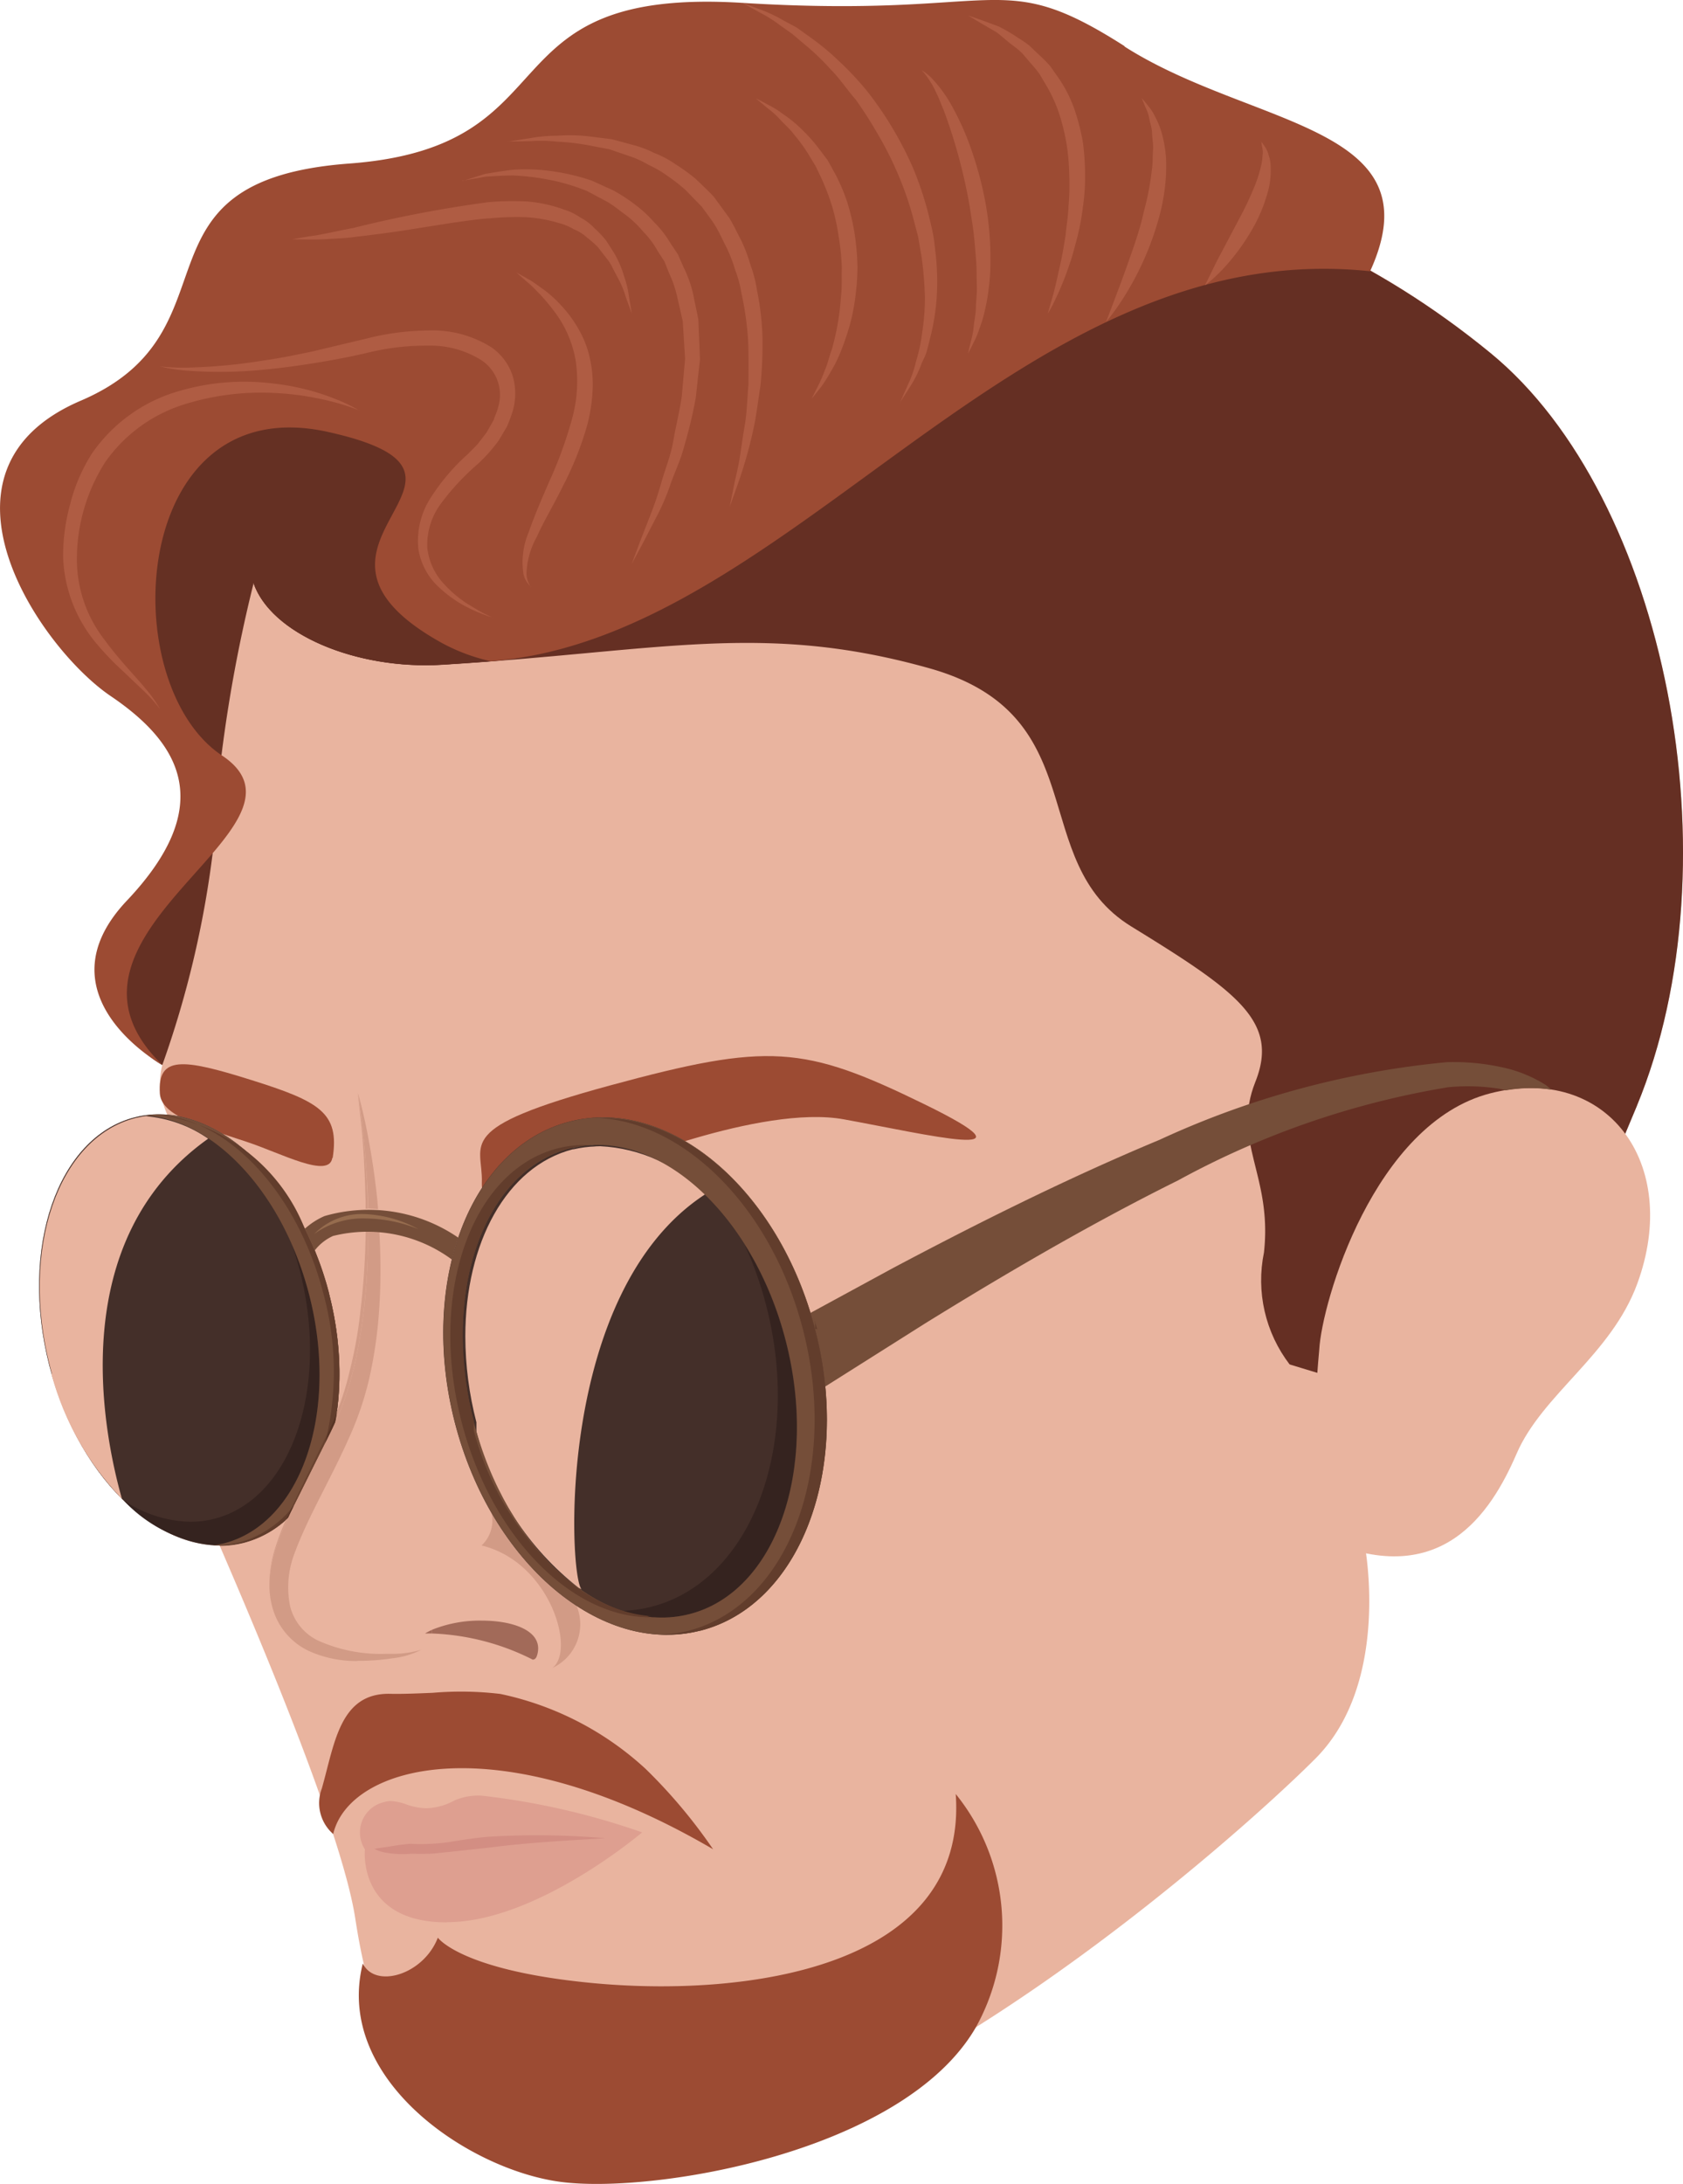 <svg xmlns="http://www.w3.org/2000/svg" xmlns:xlink="http://www.w3.org/1999/xlink" width="36.874" height="47.831" viewBox="0 0 36.874 47.831">
  <defs>
    <clipPath id="clip-path">
      <path id="path4796" d="M336.978-303.6c2.207-5.344.647-13.327-3.206-16.486-4.992-4.093-11-4.858-17.14-3.6a13.223,13.223,0,0,0-9.83,8.142c-.14.474-.034-.019-.14.474.371,1.135,2.257,1.926,4.142,1.81,4.788-.294,7.011-.951,10.671.076s2.1,4.227,4.428,5.657,3.241,2.082,2.716,3.4.377,2.039.188,3.739a3.03,3.03,0,0,0,.562,2.451l.847.258,6.135-4.444c.2-.453.406-.941.626-1.473Z" transform="translate(-306.662 324.238)"/>
    </clipPath>
    <linearGradient id="linear-gradient" x1="-3.489" y1="4.352" x2="-3.488" y2="4.352" gradientUnits="objectBoundingBox">
      <stop offset="0" stop-color="#e9b49f"/>
      <stop offset="1" stop-color="#652f23"/>
    </linearGradient>
    <clipPath id="clip-path-2">
      <path id="path4874" d="M295.3-257.408a6.3,6.3,0,0,1-1.524-2.7h0a.1.1,0,0,0,0-.011v0l0-.008,0-.007v0l0-.01v0l0-.012h0c-.012-.044-.024-.089-.036-.134-.661-2.571.176-5.007,1.868-5.442l.033-.009h.008a2.085,2.085,0,0,1,.484-.056,2.434,2.434,0,0,1,.857.163,2.437,2.437,0,0,0-.849-.159,2.1,2.1,0,0,0-.3.021,2.8,2.8,0,0,1,1.365.492h0c-3.127,2.221-2.316,6.375-1.89,7.887" transform="translate(-293.502 265.813)"/>
    </clipPath>
    <linearGradient id="linear-gradient-2" x1="-28.328" y1="11.273" x2="-28.315" y2="11.273" gradientUnits="objectBoundingBox">
      <stop offset="0" stop-color="#452f29"/>
      <stop offset="1" stop-color="#e9b49f"/>
    </linearGradient>
    <clipPath id="clip-path-3">
      <path id="path4916" d="M321.315-255.165a6.387,6.387,0,0,1-2.242-3.422h0l0-.013h0l0-.012v0a.115.115,0,0,1,0-.012v0l0-.011v0l0-.011v0l0-.01v0a.1.1,0,0,1,0-.01v-.005l0-.009v-.006l0-.008v-.007l0-.008a.039.039,0,0,0,0-.007.039.039,0,0,0,0-.007s0-.005,0-.008l0-.007a.038.038,0,0,1,0-.008.028.028,0,0,1,0-.006l0-.009v-.005l0-.011v0l0-.015a7.569,7.569,0,0,1-.243-1.884c0-2.041.9-3.72,2.353-4.095h0l.018,0a2.454,2.454,0,0,1,.483-.063l-.057,0c.053,0,.107-.005.16-.005a3.432,3.432,0,0,1,2.306,1.048c-3.3,2.137-2.994,8.393-2.716,8.655m-2.711-3.613,0-.012,0,.012m-.256-1.973h0a6.734,6.734,0,0,1,.188-1.607q.061-.246.139-.479a3.665,3.665,0,0,1,2.442-2.542h0l.011,0h0l-.011,0c-1.708.439-2.769,2.343-2.769,4.628m2.787-4.632h0" transform="translate(-318.348 265.385)"/>
    </clipPath>
    <linearGradient id="linear-gradient-3" x1="-19.965" y1="9.256" x2="-19.957" y2="9.256" xlink:href="#linear-gradient-2"/>
    <clipPath id="clip-path-4">
      <path id="path4938" d="M322.523-254.219a6.4,6.4,0,0,1-2.245-3.426,6.387,6.387,0,0,0,2.242,3.422l0,0v0m-2.245-3.426,0-.013,0,.013m0-.015,0-.012,0,.012m0-.014,0-.012a.106.106,0,0,0,0,.012m0-.015,0-.011,0,.011m0-.014,0-.011,0,.011m0-.015,0-.01,0,.01m0-.015,0-.009,0,.009m0-.015,0-.009,0,.009m0-.015,0-.008,0,.008m0-.015,0-.008,0,.008m0-.015,0-.007a.041.041,0,0,1,0,.007m0-.015,0-.007,0,.007m0-.015a.028.028,0,0,1,0-.006.028.028,0,0,0,0,.006m0-.015v0m0-.016v0m2.122-6a2.43,2.43,0,0,1,.426-.067l.057,0a2.453,2.453,0,0,0-.483.063" transform="translate(-320.22 263.922)"/>
    </clipPath>
    <linearGradient id="linear-gradient-4" x1="-43.794" y1="9.695" x2="-43.776" y2="9.695" gradientUnits="objectBoundingBox">
      <stop offset="0" stop-color="#39241f"/>
      <stop offset="1" stop-color="#c18d79"/>
    </linearGradient>
  </defs>
  <g id="Group_74741" data-name="Group 74741" transform="translate(10688.903 -6251.803)">
    <path id="path4788" d="M297.807-300.6s15.045-3.979,16.154-9.441-3.564-9.106-8.4-7.918-9.43,3.819-9.546,4.167a8.834,8.834,0,0,0,1.737,5.395c1.552,1.686.522,3.053-1.062,5.22a2.385,2.385,0,0,0,1.113,2.578" transform="translate(-10983.153 6575.728)" fill="#653023"/>
    <path id="path4790" d="M302.494-301.465c-.035-.51-1.886-1.608-1.509-3.032a21.812,21.812,0,0,0,1.1-4.615,31.777,31.777,0,0,1,1.029-6.436,13.223,13.223,0,0,1,9.83-8.142c6.14-1.254,12.147-.489,17.14,3.6,3.853,3.159,5.413,11.142,3.206,16.486-2.527,6.12-3.626,6.793-3.626,6.793l-2.337,2.82s.588,3.013-1.074,4.682-9.144,8.333-14.544,8.743-6.18-3.2-6.5-5.253-2.5-7.063-3.06-8.362c-.809-1.859-.842-4.052.349-7.289" transform="translate(-10986.331 6579.623)" fill="#e9b49f"/>
    <g id="g4792" transform="translate(-10683.355 6255.385)">
      <g id="g4794" transform="translate(0 0)" clip-path="url(#clip-path)">
        <path id="path4806" d="M336.978-303.6c2.207-5.344.647-13.327-3.206-16.486-4.992-4.093-11-4.858-17.14-3.6a13.223,13.223,0,0,0-9.83,8.142c-.14.474-.034-.019-.14.474.371,1.135,2.257,1.926,4.142,1.81,4.788-.294,7.011-.951,10.671.076s2.1,4.227,4.428,5.657,3.241,2.082,2.716,3.4.377,2.039.188,3.739a3.03,3.03,0,0,0,.562,2.451l.847.258,6.135-4.444c.2-.453.406-.941.626-1.473" transform="translate(-306.662 324.238)" fill="url(#linear-gradient)"/>
      </g>
    </g>
    <path id="path4808" d="M372.016-261.695c.055-1.042,1.2-4.966,3.75-5.62s4.184,1.533,3.219,4.168c-.574,1.566-2.082,2.421-2.646,3.728-.571,1.324-1.659,2.96-4.143,1.911,0,0-.478-.966-.18-4.187" transform="translate(-11032.015 6543.063)" fill="#e9b49f"/>
    <path id="path4810" d="M331.141-321.878c-4.409-2.49-9.412-2.848-14.509-1.807a13.223,13.223,0,0,0-9.83,8.142c-.14.474-.034-.019-.14.474.371,1.135,2.257,1.926,4.142,1.81.324-.02.634-.041.935-.064,6.683-.4,11.6-9.383,19.4-8.554" transform="translate(-10990.018 6579.619)" fill="#653023"/>
    <path id="path4812" d="M307.781-307.749c-1.982.975-1.688,1.84-1.9,2.555-.14.473.369.24.263.733.371,1.135,2.257,1.926,4.142,1.81.324-.02.634-.041.935-.064.045,0,.089-.009.134-.013a4.149,4.149,0,0,1-1.07-.4c-3.951-2.192,1.827-3.663-2.5-4.623" transform="translate(-10989.499 6569.01)" fill="#653023"/>
    <path id="path4814" d="M315.739-333.273c-2.792-1.782-2.614-.594-8.376-.95s-3.624,3.148-8.614,3.519-2.317,3.669-5.883,5.194-.889,5.425.656,6.469,2.323,2.4.355,4.48.777,3.6.777,3.6c-2.966-2.878,3.679-5.2,1.307-6.778s-2.024-8.047,2.317-7.088h0c4.332.96-1.447,2.43,2.5,4.623a4.149,4.149,0,0,0,1.07.4c6.614-.508,11.52-9.364,19.268-8.541,1.465-3.214-2.594-3.143-5.386-4.925" transform="translate(-10980 6586.089)" fill="#9c4b33"/>
    <path id="path4816" d="M308.239-307.682l-.154-.057a3.413,3.413,0,0,1-.428-.185,2.65,2.65,0,0,1-.6-.422,1.441,1.441,0,0,1-.463-.851,1.738,1.738,0,0,1,.273-1.124,4.6,4.6,0,0,1,.818-.959c.073-.077.157-.152.222-.23l.183-.239.152-.267c.031-.1.079-.188.1-.286a.911.911,0,0,0-.353-1.019,2.1,2.1,0,0,0-1.187-.328,5.353,5.353,0,0,0-1.267.143c-.416.1-.824.176-1.216.239s-.76.112-1.1.143a9.642,9.642,0,0,1-1.662.025,3.663,3.663,0,0,1-.623-.094,4.718,4.718,0,0,0,.625.025,12.121,12.121,0,0,0,1.636-.154c.336-.048.7-.119,1.079-.2l1.193-.284a5.654,5.654,0,0,1,1.343-.175,2.417,2.417,0,0,1,1.394.375,1.219,1.219,0,0,1,.458.626,1.368,1.368,0,0,1,0,.762,3.233,3.233,0,0,1-.128.344l-.182.306a3.522,3.522,0,0,1-.452.508,5.319,5.319,0,0,0-.816.877,1.512,1.512,0,0,0-.294.964,1.379,1.379,0,0,0,.359.783,2.574,2.574,0,0,0,.538.453c.168.1.3.183.4.227l.146.075" transform="translate(-10986.331 6573.022)" fill="#af5c43"/>
    <path id="path4818" d="M301.462-310.207a5.208,5.208,0,0,0-.51-.168,6.29,6.29,0,0,0-1.385-.213,5.626,5.626,0,0,0-1.931.25,3.316,3.316,0,0,0-1.736,1.266,3.942,3.942,0,0,0-.621,2.085,2.869,2.869,0,0,0,.6,1.8c.341.465.691.815.909,1.082a2.789,2.789,0,0,1,.312.442,3.227,3.227,0,0,0-.359-.4l-.448-.426a6.341,6.341,0,0,1-.564-.584,3.112,3.112,0,0,1-.752-1.908,4.215,4.215,0,0,1,.153-1.164,3.772,3.772,0,0,1,.48-1.118,3.478,3.478,0,0,1,1.93-1.372,5.075,5.075,0,0,1,2.042-.158,5.2,5.2,0,0,1,1.392.351,3.451,3.451,0,0,1,.487.238" transform="translate(-10982.497 6570.996)" fill="#af5c43"/>
    <path id="path4820" d="M322.313-325.833l.5-.078a3.355,3.355,0,0,1,.58-.051,3.7,3.7,0,0,1,.764.022l.436.055.456.123a2.26,2.26,0,0,1,.469.176,2.2,2.2,0,0,1,.465.246,4.114,4.114,0,0,1,.443.32c.133.128.272.256.4.394l.337.461c.1.162.179.337.269.506a3.538,3.538,0,0,1,.2.534,2.787,2.787,0,0,1,.14.545,6.011,6.011,0,0,1,.122,1.081,9.412,9.412,0,0,1-.045,1.008c-.051.316-.085.617-.141.889a10,10,0,0,1-.363,1.29l-.17.477.1-.5c.031-.158.083-.345.118-.565s.067-.47.114-.739.05-.566.079-.876c0-.311.006-.639-.009-.975a6.718,6.718,0,0,0-.145-1.022,2.549,2.549,0,0,0-.137-.509,3.209,3.209,0,0,0-.19-.494c-.082-.155-.151-.318-.242-.468s-.2-.284-.3-.424l-.357-.368a3.91,3.91,0,0,0-.395-.307,2.408,2.408,0,0,0-.42-.245,2.04,2.04,0,0,0-.427-.193l-.423-.145-.413-.079a5.071,5.071,0,0,0-.733-.088,3.26,3.26,0,0,0-.577-.012l-.507.009" transform="translate(-11000.09 6580.738)" fill="#af5c43"/>
    <path id="path4822" d="M338.788-321.678l.145-.288a3.481,3.481,0,0,0,.143-.336c.058-.125.09-.285.149-.444a5.467,5.467,0,0,0,.2-1.148c.028-.211.012-.431.02-.653a5.3,5.3,0,0,0-.068-.668,4.78,4.78,0,0,0-.141-.655,4.938,4.938,0,0,0-.229-.606c-.045-.1-.09-.189-.133-.281l-.154-.255a3.46,3.46,0,0,0-.322-.444c-.1-.137-.227-.236-.319-.343a1.973,1.973,0,0,0-.272-.243l-.247-.207s.105.051.286.15a2.024,2.024,0,0,1,.317.2,2.7,2.7,0,0,1,.38.307,3.689,3.689,0,0,1,.39.432l.193.256c.057.093.107.192.163.291a4.027,4.027,0,0,1,.276.643,5.064,5.064,0,0,1,.163.7,5.638,5.638,0,0,1,.06.718,5.222,5.222,0,0,1-.052.693,4.233,4.233,0,0,1-.133.634c-.06.2-.123.381-.191.546a3.053,3.053,0,0,1-.22.436,3.542,3.542,0,0,1-.2.314l-.2.251" transform="translate(-11009.904 6582.205)" fill="#af5c43"/>
    <path id="path4824" d="M323.16-310.664l-.057-.067a.5.5,0,0,1-.107-.229,1.676,1.676,0,0,1,.112-.891c.121-.35.289-.741.469-1.154a8.982,8.982,0,0,0,.474-1.3,3.082,3.082,0,0,0,.089-1.328,2.521,2.521,0,0,0-.181-.585,2.4,2.4,0,0,0-.286-.48,4.8,4.8,0,0,0-.309-.371c-.1-.1-.191-.2-.272-.263l-.25-.22.292.164c.093.053.195.134.319.22a2.621,2.621,0,0,1,.374.342,2.635,2.635,0,0,1,.363.49,2.227,2.227,0,0,1,.258.641,2.63,2.63,0,0,1,.064.736,3.646,3.646,0,0,1-.116.745,7.058,7.058,0,0,1-.536,1.346c-.2.409-.422.771-.566,1.1a1.778,1.778,0,0,0-.23.806.514.514,0,0,0,.055.229l.04.077" transform="translate(-11000.432 6575.322)" fill="#af5c43"/>
    <path id="path4826" d="M319.51-323.624l.5-.158c.166-.028.372-.063.609-.091a4.019,4.019,0,0,1,.8.024,4.692,4.692,0,0,1,.93.214l.479.218a3.96,3.96,0,0,1,.46.3,2.734,2.734,0,0,1,.421.387,2.234,2.234,0,0,1,.361.462l.166.248.12.274a2.708,2.708,0,0,1,.206.562l.121.586q.012.3.025.588l.011.29-.031.284c-.021.188-.041.374-.061.557a9.955,9.955,0,0,1-.243,1.025c-.081.324-.221.61-.316.883a4.835,4.835,0,0,1-.315.725l-.279.54-.25.466.186-.5.22-.563a7.808,7.808,0,0,0,.249-.74c.076-.275.2-.563.254-.883s.142-.654.189-1q.023-.263.047-.534l.024-.272-.017-.273q-.017-.274-.034-.551l-.123-.538a2.42,2.42,0,0,0-.178-.517l-.1-.253-.147-.227a1.95,1.95,0,0,0-.318-.426,2.406,2.406,0,0,0-.376-.361c-.141-.1-.269-.211-.413-.293l-.431-.231a4.452,4.452,0,0,0-.864-.256,5.363,5.363,0,0,0-.765-.09c-.228,0-.429.016-.6.026l-.521.091" transform="translate(-10998.286 6579.394)" fill="#af5c43"/>
    <path id="path4828" d="M340.182-325.345s.067-.152.184-.416a2.4,2.4,0,0,0,.168-.487,3.63,3.63,0,0,0,.138-.645,4.794,4.794,0,0,0,.059-.777,7.782,7.782,0,0,0-.071-.866c-.025-.149-.051-.3-.077-.452l-.12-.455a7.089,7.089,0,0,0-.317-.905,7.464,7.464,0,0,0-.43-.859,9.218,9.218,0,0,0-.5-.784c-.2-.23-.36-.476-.558-.671a5.11,5.11,0,0,0-.566-.542l-.267-.226-.258-.182a2.924,2.924,0,0,0-.435-.277l-.4-.22.427.157a3.034,3.034,0,0,1,.473.227l.288.154.293.21a5.352,5.352,0,0,1,.626.517,6.705,6.705,0,0,1,.623.663,7.419,7.419,0,0,1,.551.8,7.688,7.688,0,0,1,.461.893,7.535,7.535,0,0,1,.322.954c.039.162.081.321.112.48s.043.322.063.479a5.566,5.566,0,0,1,.019.911,4.956,4.956,0,0,1-.122.807c-.031.122-.06.24-.088.351s-.086.21-.124.3a2.514,2.514,0,0,1-.23.472l-.245.383" transform="translate(-11009.37 6585.976)" fill="#af5c43"/>
    <path id="path4830" d="M347.744-329.978a1.135,1.135,0,0,1,.222.175,2.963,2.963,0,0,1,.447.616,5.993,5.993,0,0,1,.432.977,7.827,7.827,0,0,1,.309,1.184,6.823,6.823,0,0,1,.1,1.223,4.242,4.242,0,0,1-.033.565,3.894,3.894,0,0,1-.084.5,2.663,2.663,0,0,1-.121.411,1.8,1.8,0,0,1-.123.3c-.079.164-.128.254-.128.254s.02-.1.063-.276a1.8,1.8,0,0,0,.06-.314c.01-.124.044-.258.047-.41s.028-.312.021-.485,0-.354-.015-.541-.029-.38-.051-.577-.057-.393-.086-.592a11.909,11.909,0,0,0-.574-2.134c-.062-.137-.105-.272-.163-.379a1.773,1.773,0,0,0-.151-.277,1.488,1.488,0,0,0-.172-.222" transform="translate(-11016.457 6583.317)" fill="#af5c43"/>
    <path id="path4832" d="M352.355-326.809l.09-.317c.062-.2.122-.493.2-.839.038-.173.067-.364.1-.563.017-.2.056-.412.063-.631a5.249,5.249,0,0,0,.016-.672,4.97,4.97,0,0,0-.058-.685,4.876,4.876,0,0,0-.161-.661,3.19,3.19,0,0,0-.27-.6l-.16-.271a2.647,2.647,0,0,0-.19-.234l-.188-.22a1.791,1.791,0,0,0-.207-.174c-.139-.1-.256-.22-.375-.3l-.323-.187-.284-.171.312.108.36.134a3.593,3.593,0,0,1,.431.254,2.063,2.063,0,0,1,.238.163l.225.214a2.854,2.854,0,0,1,.232.235l.2.285a2.957,2.957,0,0,1,.326.645,5.043,5.043,0,0,1,.188.72,5.374,5.374,0,0,1,.05.737,4.421,4.421,0,0,1-.048.708,5.382,5.382,0,0,1-.12.648c-.055.2-.1.393-.161.565a6.6,6.6,0,0,1-.327.813,3.087,3.087,0,0,1-.155.293" transform="translate(-11018.3 6585.476)" fill="#af5c43"/>
    <path id="path4834" d="M359.074-323.338l.289-.764c.086-.228.181-.494.28-.778s.2-.589.266-.9a5.855,5.855,0,0,0,.173-.909c.024-.146.014-.286.025-.421s-.018-.259-.021-.378-.045-.219-.06-.316a.9.9,0,0,0-.08-.238c-.055-.13-.084-.21-.084-.21s.054.06.144.176a.944.944,0,0,1,.143.223,1.754,1.754,0,0,1,.136.32,2.586,2.586,0,0,1,.087.4,2.73,2.73,0,0,1,.023.459,4.248,4.248,0,0,1-.141.978,6.458,6.458,0,0,1-.708,1.677,5.51,5.51,0,0,1-.473.676" transform="translate(-11023.748 6582.205)" fill="#af5c43"/>
    <path id="path4836" d="M309.066-321.1l.371-.063c.24-.027.57-.109.969-.184a26.819,26.819,0,0,1,2.962-.565,6.247,6.247,0,0,1,.839-.014,3.075,3.075,0,0,1,.812.177,1.317,1.317,0,0,1,.361.177,1.119,1.119,0,0,1,.306.232,2.509,2.509,0,0,1,.25.262l.181.282a2.345,2.345,0,0,1,.224.528,2.1,2.1,0,0,1,.1.424l.063.372s-.048-.128-.129-.353a2.086,2.086,0,0,0-.159-.394l-.122-.229a.988.988,0,0,0-.149-.24l-.186-.241a2.328,2.328,0,0,0-.242-.211.909.909,0,0,0-.283-.177,1.26,1.26,0,0,0-.321-.135,3.172,3.172,0,0,0-.729-.13,6.015,6.015,0,0,0-.787.025c-.266.014-.533.059-.8.094l-.776.122c-.5.084-.981.144-1.389.192-.2.029-.4.033-.563.044s-.312.012-.432.012l-.377-.006" transform="translate(-10991.564 6578.142)" fill="#af5c43"/>
    <path id="path4838" d="M365.178-322.443s.1-.2.245-.5l.555-1.051c.1-.189.188-.381.263-.562a2.792,2.792,0,0,0,.163-.5.933.933,0,0,0,.03-.209.48.48,0,0,0,0-.165c-.018-.091-.025-.151-.025-.151a1.476,1.476,0,0,1,.09.128.557.557,0,0,1,.071.17.679.679,0,0,1,.043.239,1.734,1.734,0,0,1-.07.592,3.518,3.518,0,0,1-.243.624,4.712,4.712,0,0,1-.706,1.007,3.585,3.585,0,0,1-.411.381" transform="translate(-11027.677 6580.488)" fill="#af5c43"/>
    <path id="path4840" d="M313.247-220.334c.276.555,1.33.242,1.642-.569,0,0,.5.713,3.347.99,3.356.327,8.272-.3,8-4.136a4.578,4.578,0,0,1,.438,5.114c-1.591,2.745-7.1,3.655-9.115,3.378s-4.943-2.254-4.315-4.777" transform="translate(-10994.199 6515.144)" fill="#9c4b33"/>
    <path id="path4842" d="M311.039-227.217c.351-1.514,3.613-2.425,8.324.333a11.531,11.531,0,0,0-1.478-1.76,6.743,6.743,0,0,0-3.183-1.642,7.293,7.293,0,0,0-1.478-.025c-.329.014-.656.028-.94.022-1.1-.021-1.213,1.086-1.493,2.071a.9.9,0,0,0,.248,1" transform="translate(-10992.642 6519.189)" fill="#9c4b33"/>
    <path id="path4844" d="M354.642-268.427c.048.007.086.023.131.033a3.174,3.174,0,0,1,1.009-.016c-.041-.032-.082-.064-.128-.1a2.883,2.883,0,0,0-.916-.38,4.935,4.935,0,0,0-1.251-.122,19.292,19.292,0,0,0-6.295,1.7c-2.182.908-4.279,1.981-5.836,2.806l-2.576,1.4.812,1.371,2.46-1.554c1.48-.915,3.473-2.107,5.543-3.133a18.638,18.638,0,0,1,5.92-2.041,4.48,4.48,0,0,1,1.126.034" transform="translate(-11010.688 6544.078)" fill="#754e39"/>
    <path id="path4846" d="M322.252-237.928c.519-.391-.057-2.322-1.551-2.684a.749.749,0,0,0,.218-.715,6.006,6.006,0,0,0,1.863,2.035,1.055,1.055,0,0,1-.53,1.363" transform="translate(-10999.053 6526.263)" fill="#d29b86"/>
    <path id="path4848" d="M320.652-266.622c.03-.862-.659-1.186,2.812-2.128s4.236-.882,6.884.412.059.662-1.765.331-5.177,1.081-5.177,1.081-2.8,1.667-2.754.3" transform="translate(-10998.998 6544.325)" fill="#9c4b33"/>
    <path id="path4850" d="M304.71-266.837c.153-.99-.288-1.236-1.787-1.707s-2.05-.535-2,.295c.032.483.857.714,1.9,1.059.751.247,1.807.819,1.879.353" transform="translate(-10986.324 6544)" fill="#9c4b33"/>
    <path id="path4852" d="M315.085-221.169h0c-1.967,0-1.793-1.6-1.793-1.6a.682.682,0,0,1,.428-1.036.48.48,0,0,1,.143-.021,1.175,1.175,0,0,1,.35.078,1.332,1.332,0,0,0,.422.079,1.341,1.341,0,0,0,.62-.171,1.331,1.331,0,0,1,.589-.105,16.012,16.012,0,0,1,3.522.805s-2.311,1.968-4.277,1.967" transform="translate(-10994.2 6515.075)" fill="#de9f90"/>
    <path id="path4854" d="M318.6-258.947c.791,3.079,3.2,5.12,5.381,4.559s3.307-3.51,2.516-6.589-3.2-5.12-5.381-4.559-3.307,3.511-2.516,6.589" transform="translate(-10997.539 6541.903)" fill="#442f29"/>
    <path id="path4856" d="M334.029-234.076h0m.011,0,.017,0h0l-.017,0m.019,0h0" transform="translate(-11007.63 6521.602)" fill="#b18676"/>
    <path id="path4858" d="M341.2-252.626h0l0-.014,0,.014m-.007-.026h0" transform="translate(-11012.241 6533.552)" fill="#5b3a2a"/>
    <path id="path4860" d="M330.232-249.643q-.1,0-.191-.007h.028a2.771,2.771,0,0,1-.7-.14,2.89,2.89,0,0,0,.634-.09c2.181-.56,3.307-3.51,2.516-6.589a8,8,0,0,0-.475-1.343,7.449,7.449,0,0,1,.9,2.115c.723,2.817-.221,5.494-2.11,5.979a2.413,2.413,0,0,1-.6.076" transform="translate(-11004.633 6536.873)" fill="#35231f"/>
    <path id="path4862" d="M293.728-260.306c.661,2.571,2.568,4.3,4.26,3.868s2.529-2.872,1.868-5.443-2.568-4.3-4.26-3.867-2.529,2.871-1.868,5.442" transform="translate(-10981.548 6542.023)" fill="#ab8475"/>
    <path id="path4864" d="M293.728-260.306c.661,2.571,2.568,4.3,4.26,3.868s2.529-2.872,1.868-5.443-2.568-4.3-4.26-3.867-2.529,2.871-1.868,5.442" transform="translate(-10981.548 6542.023)" fill="#442f29"/>
    <path id="path4866" d="M305.791-249.329c.036-.007.071-.015.106-.024h0c-.035.009-.071.017-.106.024m1.975-5.468h0l0-.01,0,.01" transform="translate(-10989.457 6534.938)" fill="#b18676"/>
    <path id="path4868" d="M300.806-251.183a3.1,3.1,0,0,1-2.106-.988,2.724,2.724,0,0,0,1.462.469,2.113,2.113,0,0,0,.527-.066c1.692-.435,2.529-2.872,1.868-5.443q-.072-.278-.162-.542a7.188,7.188,0,0,1,.37,1.08c.661,2.571-.175,5.008-1.868,5.443a2,2,0,0,1-.211.038h-.005l-.018,0h0c.048,0,.1,0,.144,0a2.133,2.133,0,0,0,.527-.065c-.035.009-.071.017-.106.024a2.1,2.1,0,0,1-.422.042" transform="translate(-10984.894 6536.834)" fill="#35231f"/>
    <g id="g4870" transform="translate(-10688.046 6276.209)">
      <g id="g4872" transform="translate(0 0)" clip-path="url(#clip-path-2)">
        <path id="path4884" d="M295.3-257.408a6.3,6.3,0,0,1-1.524-2.7h0a.1.1,0,0,0,0-.011v0l0-.008,0-.007v0l0-.01v0l0-.012h0c-.012-.044-.024-.089-.036-.134-.661-2.571.176-5.007,1.868-5.442l.033-.009h.008a2.085,2.085,0,0,1,.484-.056,2.434,2.434,0,0,1,.857.163,2.437,2.437,0,0,0-.849-.159,2.1,2.1,0,0,0-.3.021,2.8,2.8,0,0,1,1.365.492h0c-3.127,2.221-2.316,6.375-1.89,7.887" transform="translate(-293.502 265.813)" fill="url(#linear-gradient-2)"/>
      </g>
    </g>
    <path id="path4886" d="M304.06-261.873c-.63-2.453-2.4-4.137-4.027-3.908,1.5.094,3.016,1.693,3.59,3.928.661,2.571-.175,5.008-1.868,5.443a2.076,2.076,0,0,1-.234.041,2.147,2.147,0,0,0,.671-.06c1.693-.435,2.529-2.872,1.868-5.443" transform="translate(-10985.751 6542.015)" fill="#754e39"/>
    <path id="path4888" d="M304.207-239.342l.018,0h.005l-.023,0" transform="translate(-10988.438 6524.987)" fill="#2d1c19"/>
    <path id="path4890" d="M311.07-255.667h0a.041.041,0,0,0,0-.007v0q-.016-.064-.034-.128c-.032-.115-.067-.228-.1-.339q.077.233.14.477" transform="translate(-10992.765 6535.798)" fill="#c18d79"/>
    <path id="path4892" d="M310.81-256.424c-.066-.235-.142-.463-.227-.682q.066.168.124.343c.037.111.071.224.1.339" transform="translate(-10992.541 6536.418)" fill="#39251f"/>
    <path id="path4894" d="M311.322-254.813l0-.01h0l0,.01m0-.018v0" transform="translate(-10993.013 6534.955)" fill="#926859"/>
    <path id="path4896" d="M302.126-256.359c-.048,0-.1,0-.144,0h0l.023,0h0a2.088,2.088,0,0,0,.525-.059,2.283,2.283,0,0,0,1.148-.726c-.036.076-.071.152-.105.229a2.208,2.208,0,0,1-.922.5,2.135,2.135,0,0,1-.527.065m2.356-2.451a6.508,6.508,0,0,0-.081-3.059c-.582-2.265-2.132-3.871-3.651-3.924h.044a3.984,3.984,0,0,1,3.2,2.5h0c.077.154.15.311.218.474h0c.017.04.033.081.049.122.085.219.162.447.227.682h0q.018.064.034.128v0a.039.039,0,0,1,0,.007l0,.01h0a7.05,7.05,0,0,1,.226,1.748,6.062,6.062,0,0,1-.056.832c-.055.137-.114.272-.176.408l-.034.07" transform="translate(-10986.213 6542.009)" fill="#623d2c"/>
    <path id="path4898" d="M311.2-261.936a7.554,7.554,0,0,0-.111-.781,14.17,14.17,0,0,0-.382-1.521,24.848,24.848,0,0,0-1.122-2.887c.1.636.166,1.275.2,1.916a18.216,18.216,0,0,1,.005,1.919,12.08,12.08,0,0,1-.226,1.889c-.028.155-.066.307-.108.458a4.2,4.2,0,0,1-.135.448,3.567,3.567,0,0,1-.165.433c-.057.141-.122.281-.194.425l-.848,1.7a5.968,5.968,0,0,0-.366.922,2.558,2.558,0,0,0-.094.518,2.322,2.322,0,0,0-.005.26,2.013,2.013,0,0,0,.029.278,1.517,1.517,0,0,0,.538.945,2.107,2.107,0,0,0,.925.408,3.952,3.952,0,0,0,.954.067,2.84,2.84,0,0,0,.971-.18l.123-.051.006-.147c.043-1.04.073-2.076.09-3.116s.024-2.079-.031-3.122c-.016-.261-.028-.522-.056-.784" transform="translate(-10990.656 6542.866)" fill="#e9b49f"/>
    <path id="path4900" d="M307.654-250.869a2.673,2.673,0,0,1,.132-.869,5.625,5.625,0,0,1,.232-.606l.052-.048a5.581,5.581,0,0,0-.316.817,2.556,2.556,0,0,0-.094.518c-.006.08-.007.13-.006.189m1.441-3.6c.015-.079.028-.161.039-.242a5.917,5.917,0,0,0,.278-.885,9.327,9.327,0,0,0,.237-1.323,16.085,16.085,0,0,0,.115-1.762h.055c0,.275-.01.55-.023.824a12.076,12.076,0,0,1-.226,1.889c-.028.155-.066.307-.108.458a4.2,4.2,0,0,1-.135.448,3.563,3.563,0,0,1-.165.433c-.021.053-.044.106-.068.159" transform="translate(-10990.655 6537.431)" fill="#d29b86"/>
    <path id="path4902" d="M308.971-244.543c.072-.153.146-.3.22-.456.192-.4.387-.8.582-1.2-.019.085-.041.167-.065.249l-.652,1.307c-.028.035-.057.069-.086.1" transform="translate(-10991.504 6529.399)" fill="#6a4330"/>
    <path id="path4904" d="M308.677-245.176c.034-.077.069-.153.105-.229.029-.033.057-.067.086-.1l-.088.178-.05.105-.052.048m.842-1.639c.023-.081.045-.164.065-.249l.034-.07c.062-.135.121-.271.176-.408-.011.082-.025.163-.039.242-.039.088-.081.176-.126.266l-.108.218" transform="translate(-10991.314 6530.262)" fill="#583425"/>
    <path id="path4906" d="M313.31-264.59h-.054c0-.057,0-.113,0-.169-.017-.709-.053-1.3-.1-1.714s-.073-.651-.073-.651h0c.1.636.166,1.275.2,1.916.012.206.019.413.024.619" transform="translate(-10994.149 6542.866)" fill="#d29b86"/>
    <path id="path4908" d="M309.583-254.684a2.53,2.53,0,0,1-.987-.187,1.478,1.478,0,0,1-.854-.918,1.81,1.81,0,0,1-.086-.516c0-.058,0-.109.006-.189a2.558,2.558,0,0,1,.094-.518,5.58,5.58,0,0,1,.316-.817h0l.05-.106.088-.178.652-1.307.108-.218c.045-.09.087-.178.126-.266h0c.024-.053.047-.106.068-.159a3.562,3.562,0,0,0,.165-.433,4.2,4.2,0,0,0,.135-.448c.042-.151.08-.3.108-.458a12.077,12.077,0,0,0,.226-1.889c.013-.274.021-.548.023-.824.08,0,.162.011.244.022.008.154.015.314.019.476a12.768,12.768,0,0,1-.028,1.3,9.8,9.8,0,0,1-.2,1.388,6.886,6.886,0,0,1-.469,1.386c-.388.874-.889,1.708-1.181,2.5a2.079,2.079,0,0,0-.1,1.144,1.141,1.141,0,0,0,.611.765,3.338,3.338,0,0,0,1.491.292h.135a2.175,2.175,0,0,0,.641-.089,1.814,1.814,0,0,1-.632.187,4.979,4.979,0,0,1-.76.056h-.01m.451-9.892c-.072-.007-.145-.012-.216-.015,0-.206-.012-.413-.024-.619-.038-.641-.1-1.28-.2-1.916,0,0,.069.228.159.636a16.213,16.213,0,0,1,.268,1.713q.009.1.017.2" transform="translate(-10990.656 6542.866)" fill="#d29b86"/>
    <path id="path4910" d="M313.2-259.38a3.471,3.471,0,0,0-2.935-.475,1.6,1.6,0,0,0-.432.279c.077.154.15.311.218.474a1.07,1.07,0,0,1,.4-.317,3.115,3.115,0,0,1,2.607.517q.061-.245.14-.479" transform="translate(-10992.059 6538.292)" fill="#754e39"/>
    <g id="g4912" transform="translate(-10679.19 6276.361)">
      <g id="g4914" transform="translate(0 0)" clip-path="url(#clip-path-3)">
        <path id="path4926" d="M321.315-255.165a6.387,6.387,0,0,1-2.242-3.422h0l0-.013h0l0-.012v0a.115.115,0,0,1,0-.012v0l0-.011v0l0-.011v0l0-.01v0a.1.1,0,0,1,0-.01v-.005l0-.009v-.006l0-.008v-.007l0-.008a.039.039,0,0,0,0-.007.039.039,0,0,0,0-.007s0-.005,0-.008l0-.007a.038.038,0,0,1,0-.008.028.028,0,0,1,0-.006l0-.009v-.005l0-.011v0l0-.015a7.569,7.569,0,0,1-.243-1.884c0-2.041.9-3.72,2.353-4.095h0l.018,0a2.454,2.454,0,0,1,.483-.063l-.057,0c.053,0,.107-.005.16-.005a3.432,3.432,0,0,1,2.306,1.048c-3.3,2.137-2.994,8.393-2.716,8.655m-2.711-3.613,0-.012,0,.012m-.256-1.973h0a6.734,6.734,0,0,1,.188-1.607q.061-.246.139-.479a3.665,3.665,0,0,1,2.442-2.542h0l.011,0h0l-.011,0c-1.708.439-2.769,2.343-2.769,4.628m2.787-4.632h0" transform="translate(-318.348 265.385)" fill="url(#linear-gradient-3)"/>
      </g>
    </g>
    <path id="path4928" d="M323.743-254.749c-1.889.486-4.007-1.4-4.73-4.221s.22-5.493,2.11-5.979,4.007,1.4,4.731,4.221-.221,5.494-2.11,5.979m2.756-6.227c-.791-3.079-3.2-5.12-5.381-4.559s-3.307,3.511-2.516,6.589,3.2,5.12,5.381,4.559,3.307-3.51,2.516-6.589" transform="translate(-10997.539 6541.903)" fill="#754e39"/>
    <path id="path4930" d="M327.626-236.211a3.634,3.634,0,0,1-.951-.5v0l0,0a3.6,3.6,0,0,0,.962.5h-.008" transform="translate(-11002.896 6523.293)" fill="#39251f"/>
    <path id="path4932" d="M330.027-235.165a2.776,2.776,0,0,1-.678-.14h.008a2.772,2.772,0,0,0,.7.14h-.028" transform="translate(-11004.618 6522.388)" fill="#2d1c19"/>
    <g id="g4934" transform="translate(-10678.522 6276.883)">
      <g id="g4936" transform="translate(0 0)" clip-path="url(#clip-path-4)">
        <path id="path4948" d="M322.523-254.219a6.4,6.4,0,0,1-2.245-3.426,6.387,6.387,0,0,0,2.242,3.422l0,0v0m-2.245-3.426,0-.013,0,.013m0-.015,0-.012,0,.012m0-.014,0-.012a.106.106,0,0,0,0,.012m0-.015,0-.011,0,.011m0-.014,0-.011,0,.011m0-.015,0-.01,0,.01m0-.015,0-.009,0,.009m0-.015,0-.009,0,.009m0-.015,0-.008,0,.008m0-.015,0-.008,0,.008m0-.015,0-.007a.041.041,0,0,1,0,.007m0-.015,0-.007,0,.007m0-.015a.028.028,0,0,1,0-.006.028.028,0,0,0,0,.006m0-.015v0m0-.016v0m2.122-6a2.43,2.43,0,0,1,.426-.067l.057,0a2.453,2.453,0,0,0-.483.063" transform="translate(-320.22 263.922)" fill="url(#linear-gradient-4)"/>
      </g>
    </g>
    <path id="path4950" d="M323.147-253.585c-1.717,0-3.479-1.772-4.126-4.291-.724-2.816.221-5.493,2.109-5.979a2.388,2.388,0,0,1,.6-.073l.116,0a2.427,2.427,0,0,0-.426.067l-.018,0h0c-1.458.374-2.352,2.053-2.353,4.095a7.568,7.568,0,0,0,.243,1.884l0,.015v0l0,.011v.005l0,.009a.032.032,0,0,0,0,.006l0,.008,0,.007,0,.008,0,.007a.041.041,0,0,1,0,.007l0,.008v.007l0,.008v.006l0,.009v.005l0,.01v0l0,.01v0l0,.011v0l0,.011v0l0,.012a0,0,0,0,0,0,0l0,.012h0l0,.013h0a6.4,6.4,0,0,0,2.245,3.426,3.635,3.635,0,0,0,.951.5,2.775,2.775,0,0,0,.678.14h-.076" transform="translate(-10997.814 6540.809)" fill="#623d2c"/>
    <path id="path4952" d="M334.107-234.08h0" transform="translate(-11007.681 6521.6)" fill="#c18d79"/>
    <path id="path4954" d="M334.106-234.08h0" transform="translate(-11007.68 6521.6)" fill="#926859"/>
    <path id="path4956" d="M334.129-242.444l.009,0h0c1.708-.439,2.769-2.343,2.769-4.627,0,2.284-1.061,4.189-2.769,4.627l-.009,0" transform="translate(-11007.694 6529.962)" fill="#c18d79"/>
    <path id="path4958" d="M334.127-234.089l.01,0-.009,0h0" transform="translate(-11007.693 6521.606)" fill="#926859"/>
    <path id="path4960" d="M340.628-254.474q-.076-.246-.164-.481.089.236.164.481h0" transform="translate(-11011.771 6535.034)" fill="#c18d79"/>
    <path id="path4962" d="M341.024-253.252h0a.014.014,0,0,1,0,0,.03.03,0,0,1,0-.006.107.107,0,0,0,0,.012m0-.013v-.008a.075.075,0,0,1,0-.01l0-.005a.052.052,0,0,0,0-.01v-.006l0-.011v-.006a.093.093,0,0,1,0-.012l0-.007,0-.008a.037.037,0,0,0,0-.008l0-.007,0-.009,0-.006a.06.06,0,0,0,0-.009v0l-.01-.035a0,0,0,0,0,0,0,.1.1,0,0,0,0-.011v0l0-.012h0c-.015-.051-.029-.1-.045-.153h0c.034.112.067.225.1.339" transform="translate(-11012.068 6534.165)" fill="#623d2c"/>
    <path id="path4964" d="M341.109-252.962l0-.015h0l0,.014m0-.019,0-.01v0h0a.032.032,0,0,0,0,.006m0-.016a.08.08,0,0,1,0-.01.08.08,0,0,0,0,.01m0-.015a.054.054,0,0,0,0-.009.054.054,0,0,1,0,.009m0-.015,0-.011,0,.011m0-.017a.116.116,0,0,1,0-.012.092.092,0,0,0,0,.012m-.005-.019,0-.008,0,.008m0-.015,0-.007,0,.007m0-.015,0-.006,0,.006m0-.014v0m-.011-.039a0,0,0,0,0,0,0,0,0,0,0,1,0,0m0-.013a0,0,0,0,0,0,0v0m0-.014h0" transform="translate(-11012.149 6533.888)" fill="#4b2c21"/>
    <path id="path4966" d="M329.406-254.286c-.06,0-.12,0-.18,0a2.921,2.921,0,0,0,.635-.084c2.18-.56,3.307-3.51,2.516-6.589-.683-2.658-2.572-4.538-4.479-4.643l.1,0c1.753,0,3.52,1.524,4.378,3.8a8.165,8.165,0,0,1,.268.848h0A7.893,7.893,0,0,1,332.9-259c0,2.284-1.061,4.189-2.769,4.627h0l-.01,0h-.008a2.908,2.908,0,0,1-.7.084" transform="translate(-11003.685 6541.89)" fill="#623d2c"/>
    <path id="path4968" d="M310.4-259.247a1.462,1.462,0,0,1,1.082-.441,2.684,2.684,0,0,1,1.209.333,3.135,3.135,0,0,0-1.145-.235,1.819,1.819,0,0,0-1.146.342" transform="translate(-10992.423 6538.08)" fill="#966c4e"/>
    <path id="path4970" d="M319.851-233.856a5.3,5.3,0,0,0-2.2-.57c0-.028,0-.055,0-.082a2.8,2.8,0,0,1,1.089-.2c.64,0,1.236.192,1.235.61a.513.513,0,0,1-.022.144c-.021.072-.052.1-.1.1" transform="translate(-10997.087 6522.005)" fill="#a26a59"/>
    <path id="path4972" d="M317.375-234.059l-.151,0a1.336,1.336,0,0,1,.154-.08c0,.027,0,.055,0,.082" transform="translate(-10996.815 6521.638)" fill="#a26a59"/>
    <path id="path4974" d="M314.111-221.218s.085-.018.22-.035.32-.058.566-.077a4.55,4.55,0,0,0,.8-.03c.292-.046.608-.1.927-.125a17.361,17.361,0,0,1,2.545.033l-.792.048c-.474.031-1.106.074-1.73.155l-.923.1c-.147.012-.3.037-.441.038s-.261,0-.379,0a2.151,2.151,0,0,1-.581-.032.779.779,0,0,1-.214-.078" transform="translate(-10994.812 6513.515)" fill="#d38e83"/>
  </g>
</svg>
